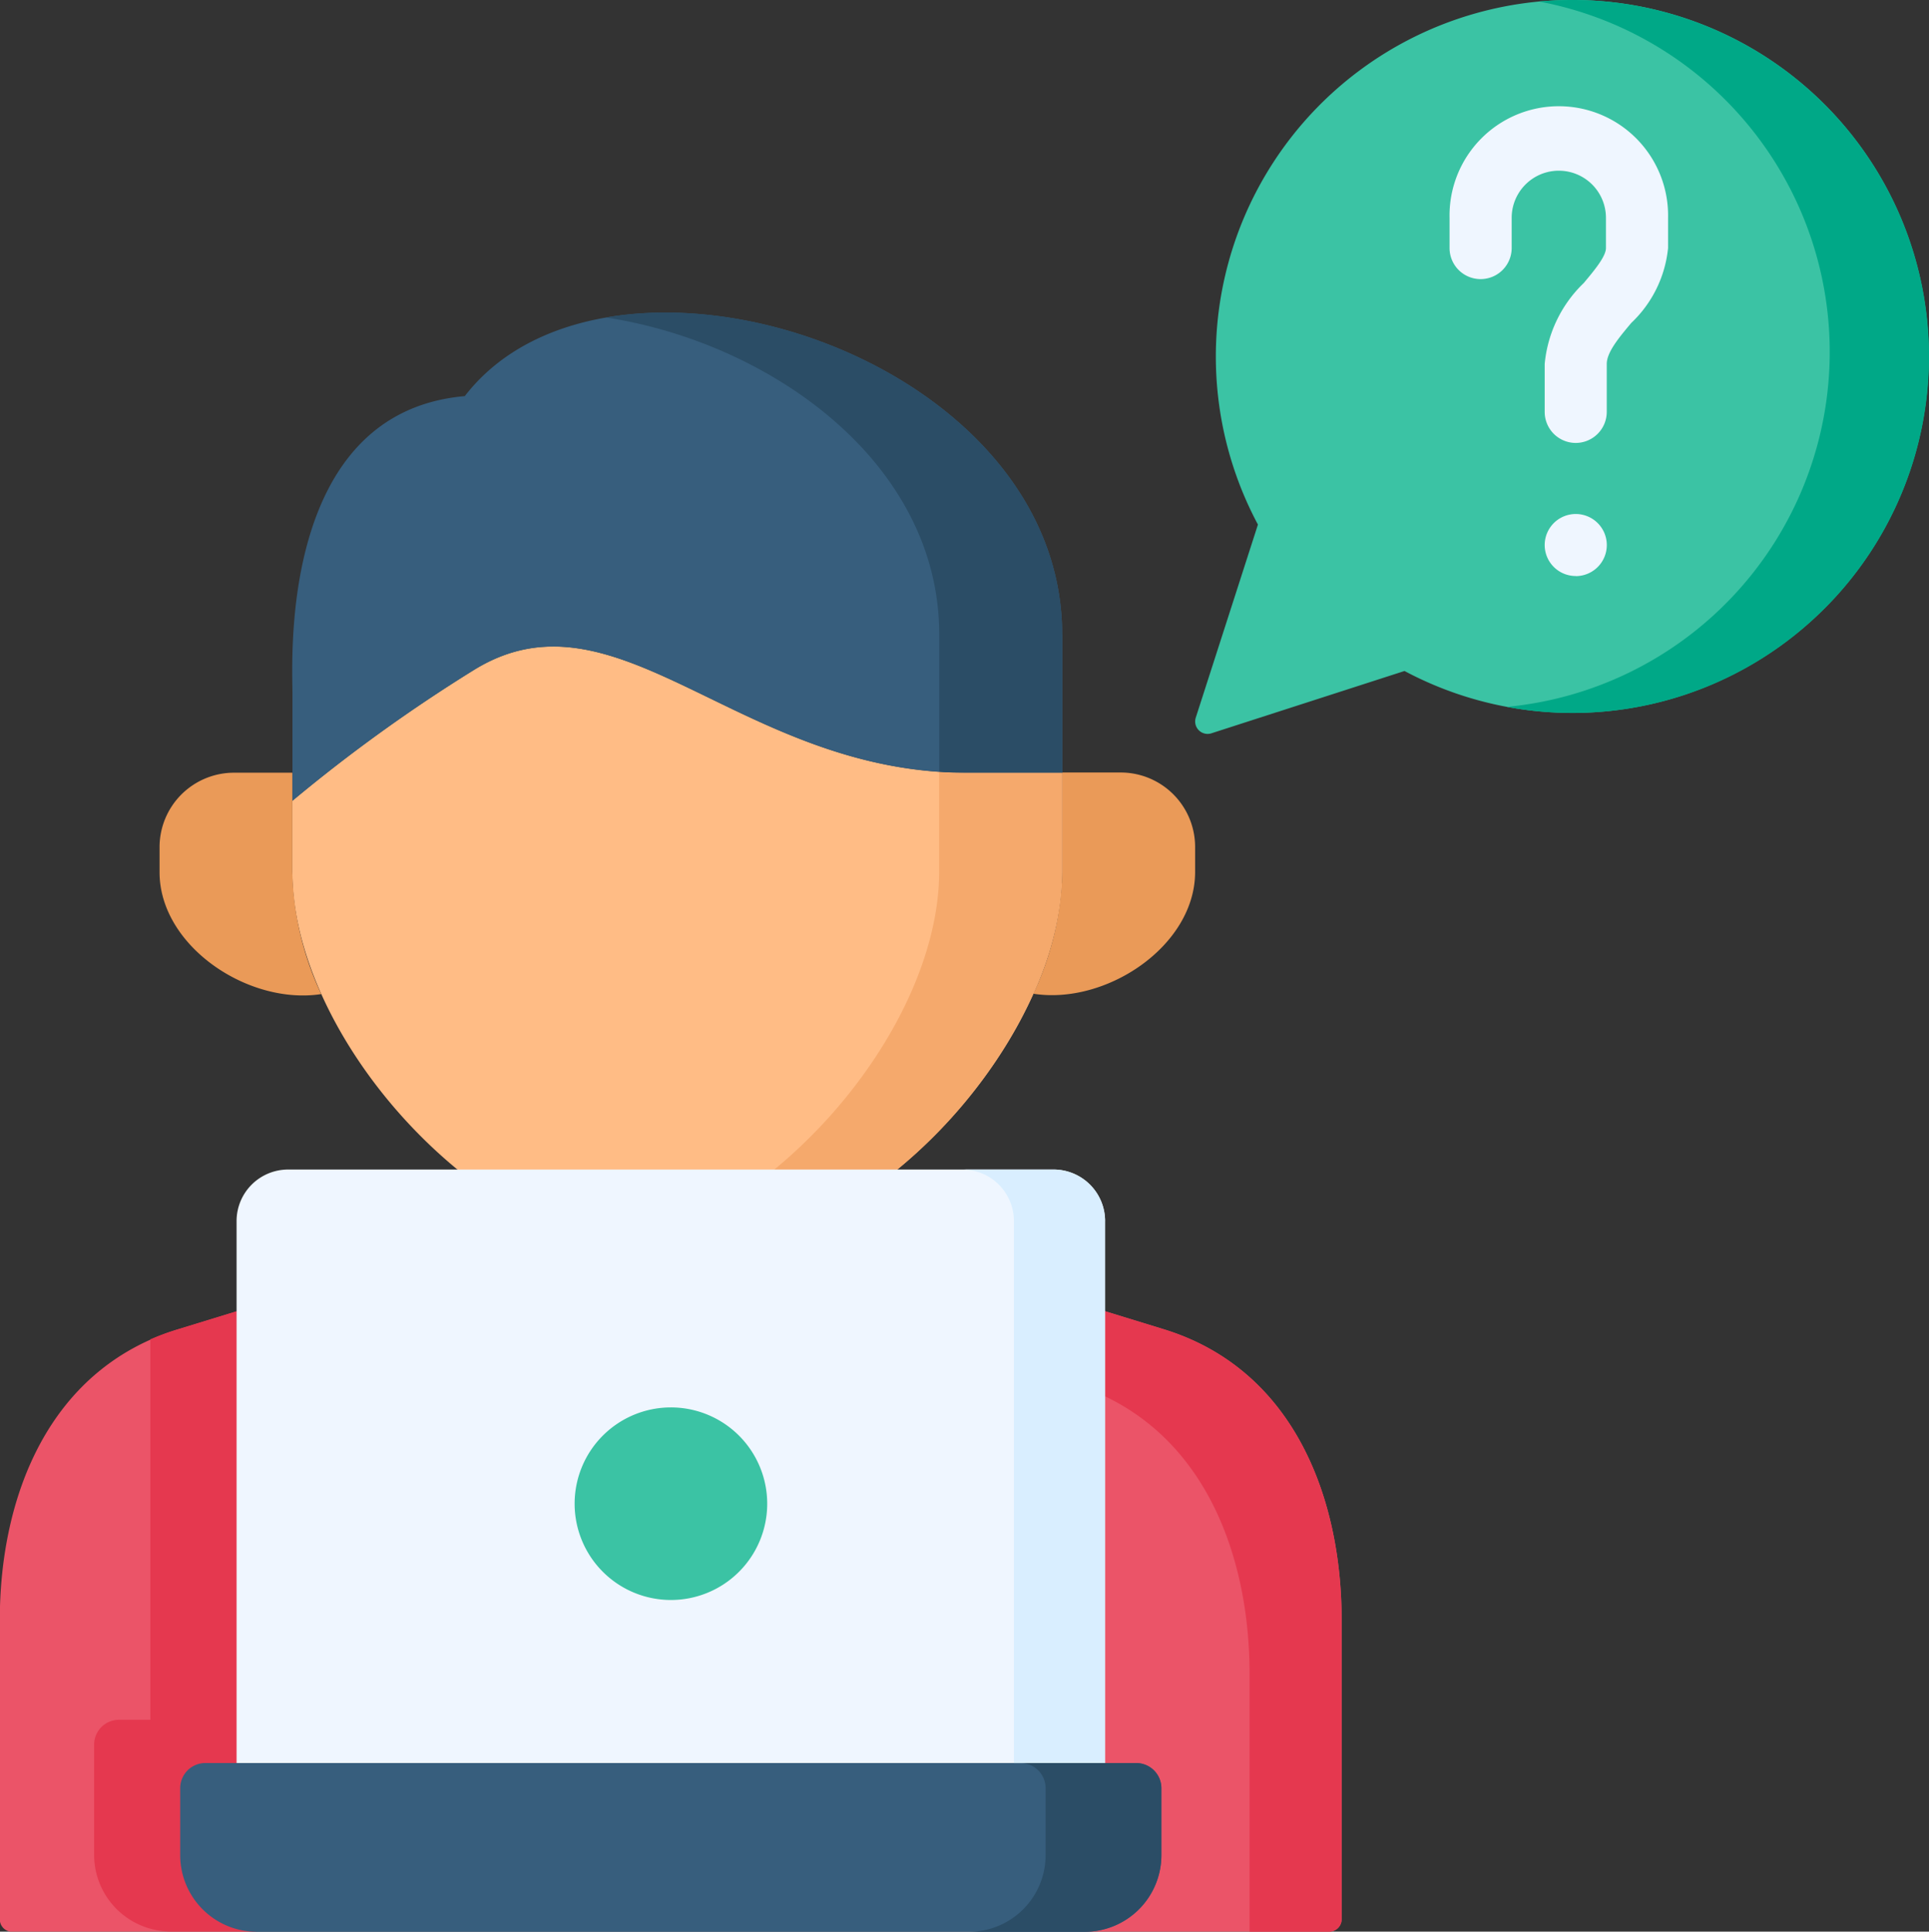 <svg xmlns="http://www.w3.org/2000/svg" width="38.323" height="38.377" viewBox="0 0 38.323 38.377">
  <rect x="0" y="0" width="38.323" height="38.377" fill="#333333" stroke="none"/>
  <g id="novato_3_" data-name="novato (3)" transform="translate(-8.803 -2.521)">
    <g id="Grupo_990837" data-name="Grupo 990837" transform="translate(32.546 2.521)">
      <path id="Trazado_699660" data-name="Trazado 699660" d="M333.18,2.074a7.084,7.084,0,0,0-11.257,8.348l-1.235,3.836a.247.247,0,0,0,.311.311l3.836-1.238A7.084,7.084,0,0,0,333.18,2.074Z" transform="translate(-320.675)" fill="#3bc3a4" fill-rule="evenodd"/>
    </g>
    <g id="Grupo_990838" data-name="Grupo 990838" transform="translate(38.739 2.521)">
      <path id="Trazado_699661" data-name="Trazado 699661" d="M399.515,0h0Zm5,12.09a7.082,7.082,0,0,0-5-12.09H399.5c-.219,0-.439.009-.658.03a7.084,7.084,0,0,1-.637,14.014A7.074,7.074,0,0,0,404.514,12.09Z" transform="translate(-398.202)" fill="#00a887" fill-rule="evenodd"/>
    </g>
    <g id="Grupo_990839" data-name="Grupo 990839" transform="translate(14.611 15.365)">
      <path id="Trazado_699662" data-name="Trazado 699662" d="M96.81,196.826v-1.969h-1.9c-4.518,0-6.937-3.8-9.787-2.043a31.545,31.545,0,0,0-3.608,2.6v1.409c0,2.743,2.58,6.188,5.731,7.357a4.963,4.963,0,0,0,3.832,0C94.23,203.015,96.81,199.569,96.81,196.826Z" transform="translate(-81.515 -192.35)" fill="#ffbc85" fill-rule="evenodd"/>
    </g>
    <g id="Grupo_990840" data-name="Grupo 990840" transform="translate(29.332 17.873)">
      <path id="Trazado_699663" data-name="Trazado 699663" d="M269.018,225.719l0-.5a1.479,1.479,0,0,0-1.456-1.477h-1.183v1.969a5.993,5.993,0,0,1-.574,2.426C267.255,228.365,269.018,227.184,269.018,225.719Z" transform="translate(-265.804 -223.746)" fill="#ea9a58" fill-rule="evenodd"/>
    </g>
    <g id="Grupo_990841" data-name="Grupo 990841" transform="translate(11.973 17.873)">
      <path id="Trazado_699664" data-name="Trazado 699664" d="M51.126,225.716v-1.969H49.944a1.479,1.479,0,0,0-1.456,1.477v.5c0,1.465,1.761,2.645,3.212,2.421A5.994,5.994,0,0,1,51.126,225.716Z" transform="translate(-48.488 -223.747)" fill="#ea9a58" fill-rule="evenodd"/>
    </g>
    <g id="Grupo_990842" data-name="Grupo 990842" transform="translate(14.609 8.732)">
      <path id="Trazado_699665" data-name="Trazado 699665" d="M96.786,115.716c0-5.612-9.039-8.411-11.868-4.738-3.695.324-3.424,5.244-3.424,5.89l0,1.591v.56a31.762,31.762,0,0,1,3.608-2.6c2.85-1.759,5.269,2.043,9.787,2.043h1.9v-2.743Z" transform="translate(-81.49 -109.319)" fill="#375e7d" fill-rule="evenodd"/>
    </g>
    <g id="Grupo_990843" data-name="Grupo 990843" transform="translate(21.037 17.856)">
      <path id="Trazado_699666" data-name="Trazado 699666" d="M166.919,231.925a9.9,9.9,0,0,0,3.34-3.972,5.992,5.992,0,0,0,.574-2.426v-1.969h-1.9c-.184,0-.366,0-.544-.016v1.985c0,2.195-1.649,4.836-3.921,6.405a8.344,8.344,0,0,1-1.81.952c-.24.089-.471.163-.7.222a4.8,4.8,0,0,0,1.22.163,5.434,5.434,0,0,0,1.917-.385A8.222,8.222,0,0,0,166.919,231.925Z" transform="translate(-161.965 -223.542)" fill="#f5a96c" fill-rule="evenodd"/>
    </g>
    <g id="Grupo_990844" data-name="Grupo 990844" transform="translate(20.839 8.731)">
      <path id="Trazado_699667" data-name="Trazado 699667" d="M166.107,118.428c.177.012.359.016.543.016h1.9V115.7c0-4.3-5.311-6.951-9.067-6.3,3.266.5,6.624,2.878,6.624,6.3v2.727Z" transform="translate(-159.483 -109.303)" fill="#2b4d66" fill-rule="evenodd"/>
    </g>
    <g id="Grupo_990845" data-name="Grupo 990845" transform="translate(8.803 28.572)">
      <path id="Trazado_699668" data-name="Trazado 699668" d="M15.215,366.672,13.5,357.7l-1.169.359c-2.589.8-3.532,3.361-3.532,5.773v5.946a.247.247,0,0,0,.247.247h4.843Z" transform="translate(-8.803 -357.696)" fill="#eb5468" fill-rule="evenodd"/>
    </g>
    <g id="Grupo_990846" data-name="Grupo 990846" transform="translate(29.901 28.572)">
      <path id="Trazado_699669" data-name="Trazado 699669" d="M278.485,363.828c0-2.412-.942-4.975-3.532-5.773l-1.169-.359-.856,8.976.467,3.35h4.843a.247.247,0,0,0,.247-.247v-5.946Z" transform="translate(-272.929 -357.696)" fill="#eb5468" fill-rule="evenodd"/>
    </g>
    <g id="Grupo_990847" data-name="Grupo 990847" transform="translate(29.906 28.572)">
      <path id="Trazado_699670" data-name="Trazado 699670" d="M278.539,363.828c0-2.412-.942-4.975-3.531-5.773l-1.169-.359-.851.868.851.823c2.09,1,2.871,3.319,2.871,5.517v5.118h1.582a.247.247,0,0,0,.247-.247v-5.946Z" transform="translate(-272.988 -357.696)" fill="#e5384f" fill-rule="evenodd"/>
    </g>
    <g id="Grupo_990848" data-name="Grupo 990848" transform="translate(10.671 28.572)">
      <path id="Trazado_699671" data-name="Trazado 699671" d="M37.028,366.672l-2-8.976-1.169.359a4.709,4.709,0,0,0-.546.2v7.558h-.625a.494.494,0,0,0-.492.495V368.5a1.523,1.523,0,0,0,1.509,1.519h1.712C34.585,370.017,37.028,366.672,37.028,366.672Z" transform="translate(-32.194 -357.696)" fill="#e5384f" fill-rule="evenodd"/>
    </g>
    <g id="Grupo_990849" data-name="Grupo 990849" transform="translate(37.597 4.675)">
      <path id="Trazado_699672" data-name="Trazado 699672" d="M386.419,36.256a.616.616,0,0,1-.617-.616v0a.617.617,0,1,1,.617.618Zm0-2.644a.617.617,0,0,1-.617-.617v-.952a2.558,2.558,0,0,1,.776-1.608c.207-.247.441-.527.441-.695v-.6a.936.936,0,0,0-1.873,0v.6a.617.617,0,1,1-1.234,0v-.6a2.171,2.171,0,1,1,4.341,0v.6a2.369,2.369,0,0,1-.73,1.487c-.24.286-.488.582-.488.815v.952A.617.617,0,0,1,386.414,33.612Z" transform="translate(-383.908 -26.966)" fill="#eff6ff"/>
    </g>
    <g id="Grupo_990850" data-name="Grupo 990850" transform="translate(13.503 25.757)">
      <path id="Trazado_699673" data-name="Trazado 699673" d="M83.877,322.449H68.667a1.024,1.024,0,0,0-1.022,1.022V335.1H84.9V323.471A1.024,1.024,0,0,0,83.877,322.449Z" transform="translate(-67.645 -322.449)" fill="#eff6ff" fill-rule="evenodd"/>
    </g>
    <g id="Grupo_990851" data-name="Grupo 990851" transform="translate(12.383 37.548)">
      <path id="Trazado_699674" data-name="Trazado 699674" d="M72,470.066H54.122a.5.5,0,0,0-.495.495V471.9a1.523,1.523,0,0,0,1.509,1.519H71.611A1.523,1.523,0,0,0,73.12,471.9v-1.337a.5.5,0,0,0-.495-.495Z" transform="translate(-53.627 -470.066)" fill="#375e7d" fill-rule="evenodd"/>
    </g>
    <g id="Grupo_990852" data-name="Grupo 990852" transform="translate(20.216 30.483)">
      <path id="Trazado_699675" data-name="Trazado 699675" d="M153.6,381.613a1.913,1.913,0,1,0,1.915,1.913A1.914,1.914,0,0,0,153.6,381.613Z" transform="translate(-151.686 -381.613)" fill="#3bc3a4" fill-rule="evenodd"/>
    </g>
    <g id="Grupo_990853" data-name="Grupo 990853" transform="translate(27.928 25.757)">
      <path id="Trazado_699676" data-name="Trazado 699676" d="M251.054,323.471a1.024,1.024,0,0,0-1.022-1.022h-1.808a1.024,1.024,0,0,1,1.019,1.022v10.77h1.81v-10.77Z" transform="translate(-248.225 -322.449)" fill="#d9eeff" fill-rule="evenodd"/>
    </g>
    <g id="Grupo_990854" data-name="Grupo 990854" transform="translate(28.072 37.548)">
      <path id="Trazado_699677" data-name="Trazado 699677" d="M253.84,470.561a.5.5,0,0,0-.495-.495h-2.3a.5.5,0,0,1,.495.495V471.9a1.523,1.523,0,0,1-1.509,1.519h2.3a1.523,1.523,0,0,0,1.509-1.519v-1.337Z" transform="translate(-250.036 -470.066)" fill="#2b4d66" fill-rule="evenodd"/>
    </g>
  </g>
</svg>
